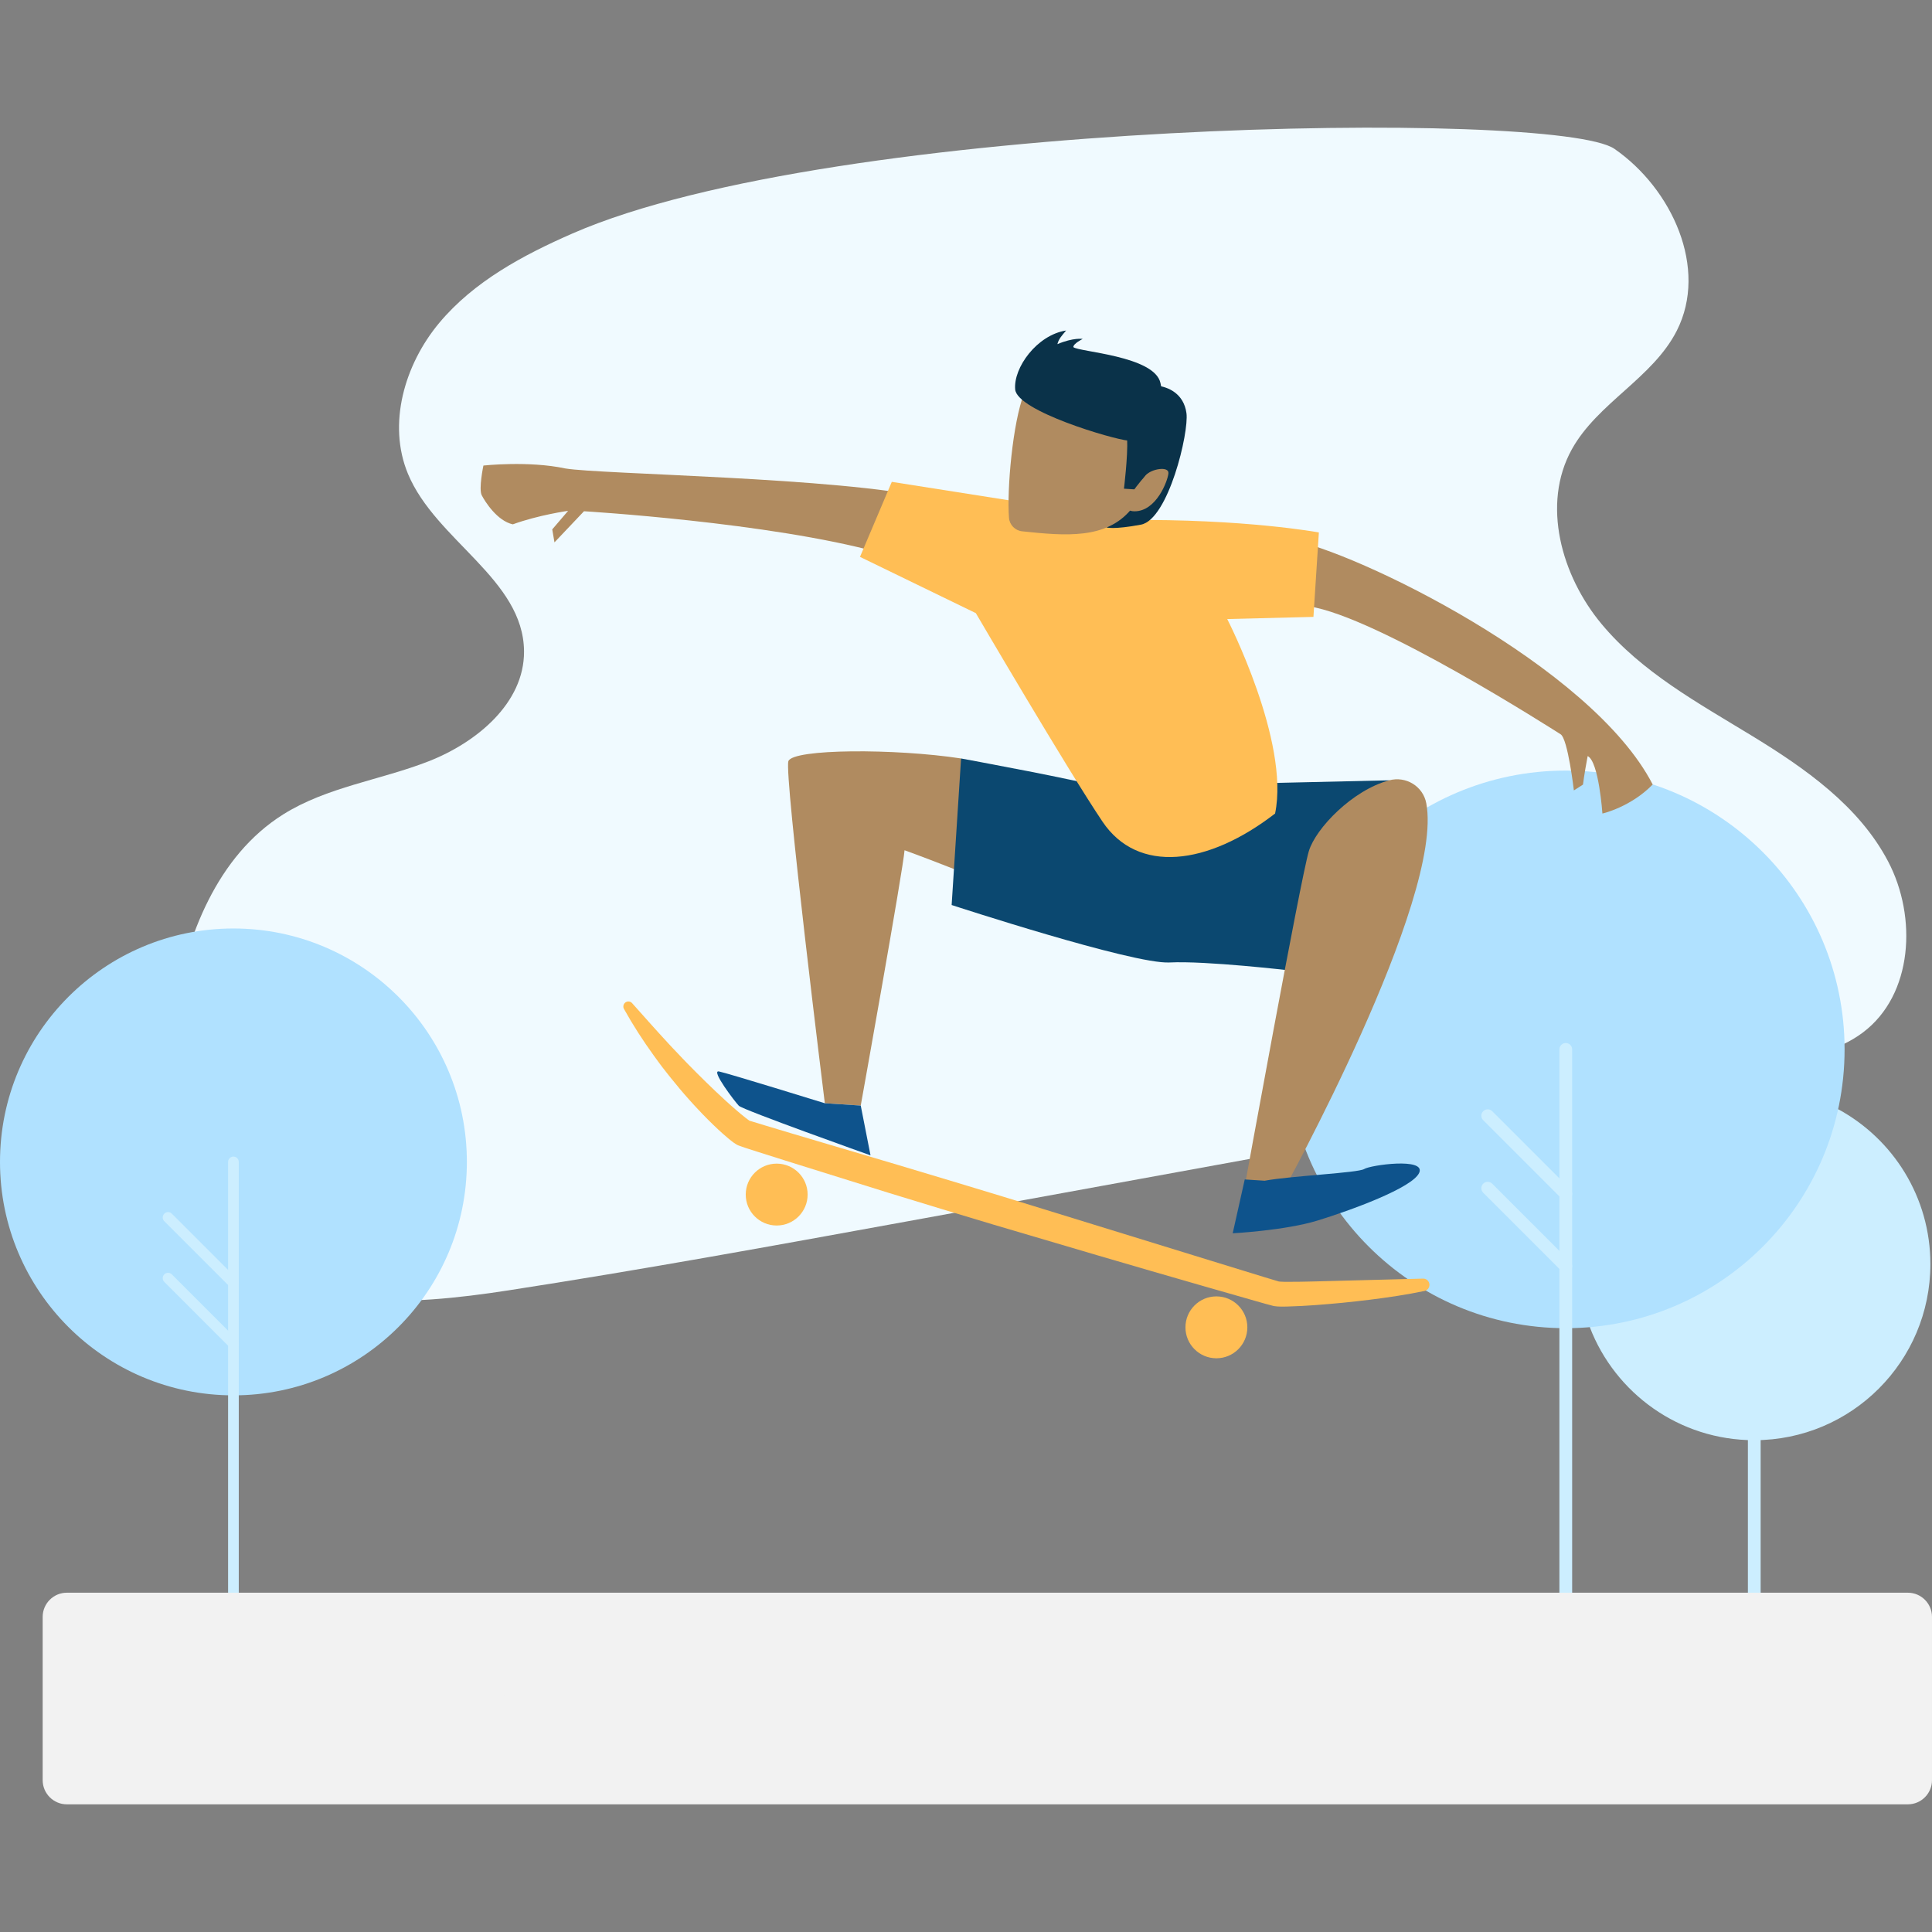 <svg xmlns="http://www.w3.org/2000/svg" enable-background="new 0 0 1080 1080" viewBox="0 0 1080 1080"><rect x="0" y="0" width="1080" height="1080" fill="#808080" stroke="none"/><path fill="#f0faff" d="M320.034,130.509c-27.668,12.099-55.173,26.851-74.525,50.033s-29.05,56.49-17.44,84.367
			c15.508,37.239,64.645,58.898,64.869,99.237c0.161,28.889-26.499,50.95-53.412,61.454s-56.71,14.289-81.185,29.638
			c-36.939,23.166-54.26,68.001-61.348,111.023c-7.359,44.67-4.377,95.522,27.23,127.935
			c39.284,40.285,104.248,35.738,159.857,27.15c74.209-11.461,148.092-24.928,221.964-38.394
			c161.935-29.518,323.869-59.037,485.804-88.555c17.365-3.165,35.427-6.627,49.536-17.233
			c28.016-21.062,30.389-64.541,14.105-95.578s-46.408-52.126-76.332-70.375c-29.924-18.25-61.519-35.51-83.93-62.459
			c-22.412-26.948-33.557-66.839-16.599-97.513c14.368-25.988,45.236-39.878,58.697-66.348
			c17.735-34.875-2.672-79.416-34.844-101.681C870.309,60.943,466.212,66.587,320.034,130.509z"/><circle cx="130.491" cy="649.518" r="130.491" fill="#b0e1ff"/><path fill="#cef" d="M130.49,907.386c-1.649,0-2.984-1.335-2.984-2.981V649.518c0-1.648,1.335-2.984,2.984-2.984
					c1.648,0,2.984,1.336,2.984,2.984v254.887C133.474,906.051,132.138,907.386,130.49,907.386z"/><path fill="#cef" d="M130.49 720.08c-.765 0-1.527-.291-2.11-.874l-36.543-36.542c-1.165-1.166-1.165-3.054 0-4.22 1.168-1.166 3.057-1.163 4.22 0l36.542 36.547c1.166 1.165 1.166 3.054 0 4.215C132.017 719.789 131.252 720.08 130.49 720.08zM130.49 754.012c-.765 0-1.527-.291-2.11-.874l-36.543-36.545c-1.165-1.165-1.165-3.054 0-4.215 1.168-1.166 3.057-1.161 4.22 0l36.542 36.545c1.166 1.166 1.166 3.055 0 4.215C132.017 753.721 131.252 754.012 130.49 754.012zM1027.51 620.032c30.724 16.66 51.587 49.194 51.587 86.601 0 54.371-44.076 98.447-98.447 98.447-41.946 0-77.766-26.234-91.946-63.189L1027.51 620.032z"/><circle cx="875.28" cy="586.611" r="155.853" fill="#b0e1ff"/><path fill="#cef" d="M875.279,894.598c-1.969,0-3.564-1.595-3.564-3.561V586.61c0-1.969,1.595-3.564,3.564-3.564
					c1.969,0,3.564,1.595,3.564,3.564v304.427C878.843,893.003,877.248,894.598,875.279,894.598z"/><path fill="#cef" d="M875.279 670.887c-.913 0-1.824-.348-2.52-1.044l-43.646-43.645c-1.391-1.392-1.391-3.648 0-5.04 1.395-1.392 3.651-1.389 5.04 0l43.645 43.651c1.392 1.392 1.392 3.648 0 5.034C877.103 670.539 876.19 670.887 875.279 670.887zM875.279 711.414c-.913 0-1.824-.348-2.52-1.043l-43.646-43.648c-1.391-1.391-1.391-3.648 0-5.034 1.395-1.392 3.651-1.386 5.04 0l43.645 43.648c1.392 1.392 1.392 3.648 0 5.034C877.103 711.066 876.19 711.414 875.279 711.414zM980.013 894.543c-1.739-.301-2.927-1.945-2.927-3.709V731.331c0-1.93 1.446-3.659 3.373-3.76 2.056-.107 3.755 1.526 3.755 3.556v159.909C984.213 893.212 982.262 894.932 980.013 894.543z"/><path fill="#cef" d="M980.65 754.465c-.911 0-1.824-.348-2.52-1.044-1.391-1.386-1.391-3.648 0-5.034l31.469-31.469c1.391-1.392 3.648-1.392 5.04 0 1.392 1.386 1.392 3.648 0 5.034l-31.469 31.469C982.473 754.117 981.56 754.465 980.65 754.465zM980.65 783.69c-.911 0-1.824-.348-2.52-1.044-1.391-1.386-1.391-3.648 0-5.034l31.469-31.469c1.391-1.392 3.648-1.392 5.04 0 1.392 1.386 1.392 3.648 0 5.034l-31.469 31.469C982.473 783.342 981.56 783.69 980.65 783.69z"/><path fill="#f2f2f2" d="M1066.523,1008.631H37.333c-7.412,0-13.477-6.065-13.477-13.477v-91.342
		c0-7.412,6.065-13.477,13.477-13.477h1029.19c7.412,0,13.477,6.065,13.477,13.477v91.342
		C1080,1002.566,1073.935,1008.631,1066.523,1008.631z"/><ellipse cx="573.762" cy="941.493" fill="#f2f2f2" rx="326.904" ry="13.858"/><g><path fill="#b08b60" d="M537.25,423.988c-36.977-5.651-93.996-5.447-96.528,1.491
			c-2.532,6.937,20.362,191.245,20.362,191.245l20.079,1.292c0,0,23.837-132.718,24.48-142.716
			c15.631,5.566,50.874,19.652,50.874,19.652L537.25,423.988z"/><path fill="#0b4870" d="M614.566,439.933c-5.311-2.692-77.316-15.944-77.316-15.944l-5.273,81.92
			c0,0,101.277,33.155,121.713,32.12c20.436-1.035,67.806,4.511,67.806,4.511l55.11-106.345L614.566,439.933z"/><path fill="#b08b60" d="M720.707 301.561c36.328 6.269 168.787 70.318 203.161 136.973-12.419 12.733-28.111 16.234-28.111 16.234s-1.992-29.127-8.244-32.107c-1.944 10.186-2.621 15.935-2.621 15.935l-5.09 3.251c0 0-3.349-28.849-7.416-31.388-4.066-2.539-102.674-65.816-140.701-71.517C693.659 333.241 720.707 301.561 720.707 301.561zM519.993 278.484c-50.84-11.678-184.351-13.299-203.965-16.613-20.57-4.401-45.798-1.629-45.798-1.629s-2.752 13.092-.928 16.628c1.823 3.536 8.603 14.306 17.367 16.237 14.463-5.255 30.911-7.548 30.911-7.548l-8.872 10.368 1.242 7.259 16.503-17.398c0 0 103.551 6.172 165.189 23.138C547.504 310.261 519.993 278.484 519.993 278.484z"/><path fill="#ffbe55" d="M629.373,290.703c66.731-0.731,107.886,6.944,107.886,6.944l-3.038,47.198l-48.189,1.207
			c0,0,35.097,68.322,26.752,108.716c-37.781,29.164-76.75,33.836-96.462,4.562C596.609,430.056,545.5,342.751,545.5,342.751
			l-64.757-31.455l17.779-41.94l83.172,13.1L629.373,290.703z"/><path fill="#0a3249" d="M646.639,215.562c6.548,0.696,15.091,4.543,16.593,15.353s-10.148,59.507-25.441,62.369
				c-15.293,2.862-19.168,1.581-19.168,1.581L646.639,215.562z"/><path fill="#b08b60" d="M572.46,219.932c-6.36,16.391-9.66,53.477-8.426,69.53c0.304,3.957,3.403,7.124,7.35,7.543
				c24.312,2.583,47.064,4.532,60.986-12.344c15.058-18.254,10.251-43.126,6.545-51.908
				C635.208,223.971,609.541,191.348,572.46,219.932z"/><path fill="#0a3249" d="M630.086,245.473c0.447,9.64-1.784,27.712-1.784,27.712l6.381,0.411
				c0,0,9.33-12.215,10.599-15.337c1.269-3.122,2.227-18.012-1.685-23.603S630.086,245.473,630.086,245.473z"/><path fill="#0a3249" d="M630.685,246.311c-8.613-0.759-62.129-16.512-63.194-28.625s12.158-30.423,28.47-32.931
				c-2.374,2.858-4.132,4.661-4.87,7.625c9.004-3.8,14.148-2.922,14.148-2.922s-5.372,2.665-5.223,4.591
				c2.841,2.646,45.475,4.843,48.698,20.106s6.511,45.565-7.968,51.213C633.378,249.847,630.685,246.311,630.685,246.311z"/><path fill="#b08b60" d="M640.461,265.771c2.828-3.665,13.084-5.38,12.706-1.192c-0.378,4.188-6.77,21.379-19.072,21.236
				C621.793,285.67,640.461,265.771,640.461,265.771z"/><ellipse cx="613.356" cy="376.677" fill="#ffbe55" rx="19.975" ry="36.55" transform="rotate(-31.486 613.342 376.666)"/><path fill="#0e538c" d="M461.084,616.724c0,0-54.55-16.892-59.206-17.781c-4.656-0.889,8.929,16.894,11.138,19.187
			s73.609,27.724,73.609,27.724l-5.463-27.837L461.084,616.724z"/><path fill="#b08b60" d="M797.298,449.028c-1.793-9.506-11.344-15.318-20.693-12.833
			c-20.519,5.455-41.09,26.823-44.943,39.569c-4.646,15.371-36.217,189.369-36.217,189.369l21.467,1.382
			C716.913,666.515,807.411,502.627,797.298,449.028z"/><path fill="#0e538c" d="M706.95,660.035c14.954-2.768,52.21-4.357,55.67-6.555c3.46-2.197,34.231-6.509,30.78,1.981
			c-3.451,8.49-38.636,21.23-56.905,26.831c-18.269,5.6-47.408,7.113-47.408,7.113l6.734-30.087L706.95,660.035z"/><path fill="#ffbe55" d="M353.383,560.802c6.777,7.626,13.498,15.197,20.358,22.608c1.736,1.834,3.419,3.711,5.197,5.502
			c1.741,1.822,3.439,3.681,5.21,5.47c3.516,3.601,7.077,7.149,10.658,10.658c3.587,3.503,7.215,6.951,10.892,10.306
			c1.838,1.668,3.683,3.345,5.553,4.931c0.934,0.797,1.854,1.624,2.787,2.378c0.931,0.78,1.86,1.549,2.768,2.241
			c0.458,0.361,0.924,0.73,1.314,0.992c0.365,0.264,0.99,0.707,0.826,0.573l-0.006,0.023c-0.027,0.002,0.049,0.022,0.107,0.037
			l0.173,0.048l0.69,0.197l1.369,0.414l7.076,2.158l14.632,4.389l58.695,17.396l29.326,8.797l29.301,8.88l117.035,36.075
			l29.233,8.991l6.993,2.105l0.806,0.241c0.237,0.065,0.627,0.208,0.659,0.167c0.254-0.007,0.259,0.066,0.969,0.078l1.664,0.076
			l1.82,0.021c4.893,0.049,9.973-0.115,15.023-0.211l60.943-1.593l0.034-0.001c1.929-0.05,3.534,1.473,3.585,3.402
			c0.045,1.714-1.153,3.172-2.774,3.511c-10.14,2.132-20.307,3.611-30.494,4.891c-5.094,0.643-10.196,1.172-15.302,1.709
			c-5.108,0.5-10.227,0.912-15.359,1.315c-5.146,0.383-10.267,0.638-15.581,0.787l-2.007,0.042l-2.162-0.026
			c-0.569,0.022-1.829-0.096-2.845-0.225c-0.612-0.058-0.821-0.167-1.202-0.253l-1.037-0.275l-2.074-0.556l-1.946-0.54l-3.697-1.046
			l-29.478-8.44c-39.264-11.26-78.43-22.805-117.581-34.416l-29.327-8.826l-29.293-8.944l-58.487-18.263l-14.631-4.632l-3.666-1.174
			l-1.833-0.587l-0.916-0.293l-1.116-0.376l-2.264-0.79l-1.127-0.405l-0.281-0.103c-0.094-0.035-0.173-0.055-0.33-0.15l-0.822-0.477
			c-1.279-0.76-1.647-1.125-2.314-1.609c-0.649-0.478-1.171-0.918-1.704-1.361c-4.267-3.528-8-7.127-11.732-10.832
			c-1.85-1.848-3.668-3.726-5.441-5.632c-1.801-1.886-3.545-3.814-5.272-5.759c-3.472-3.871-6.79-7.866-10.038-11.909
			c-1.642-2.006-3.206-4.075-4.809-6.108c-1.585-2.048-3.071-4.176-4.606-6.258c-6.067-8.389-11.699-17.085-16.72-26.12
			c-0.755-1.359-0.266-3.072,1.093-3.827c1.174-0.652,2.613-0.375,3.47,0.589L353.383,560.802z"/><circle cx="434.168" cy="667.771" r="17.3" fill="#ffbe55"/><circle cx="434.168" cy="667.771" r="7.942" fill="#ffbe55"/><circle cx="679.973" cy="741.988" r="17.3" fill="#ffbe55"/><circle cx="679.973" cy="741.988" r="7.942" fill="#ffbe55"/></g></svg>